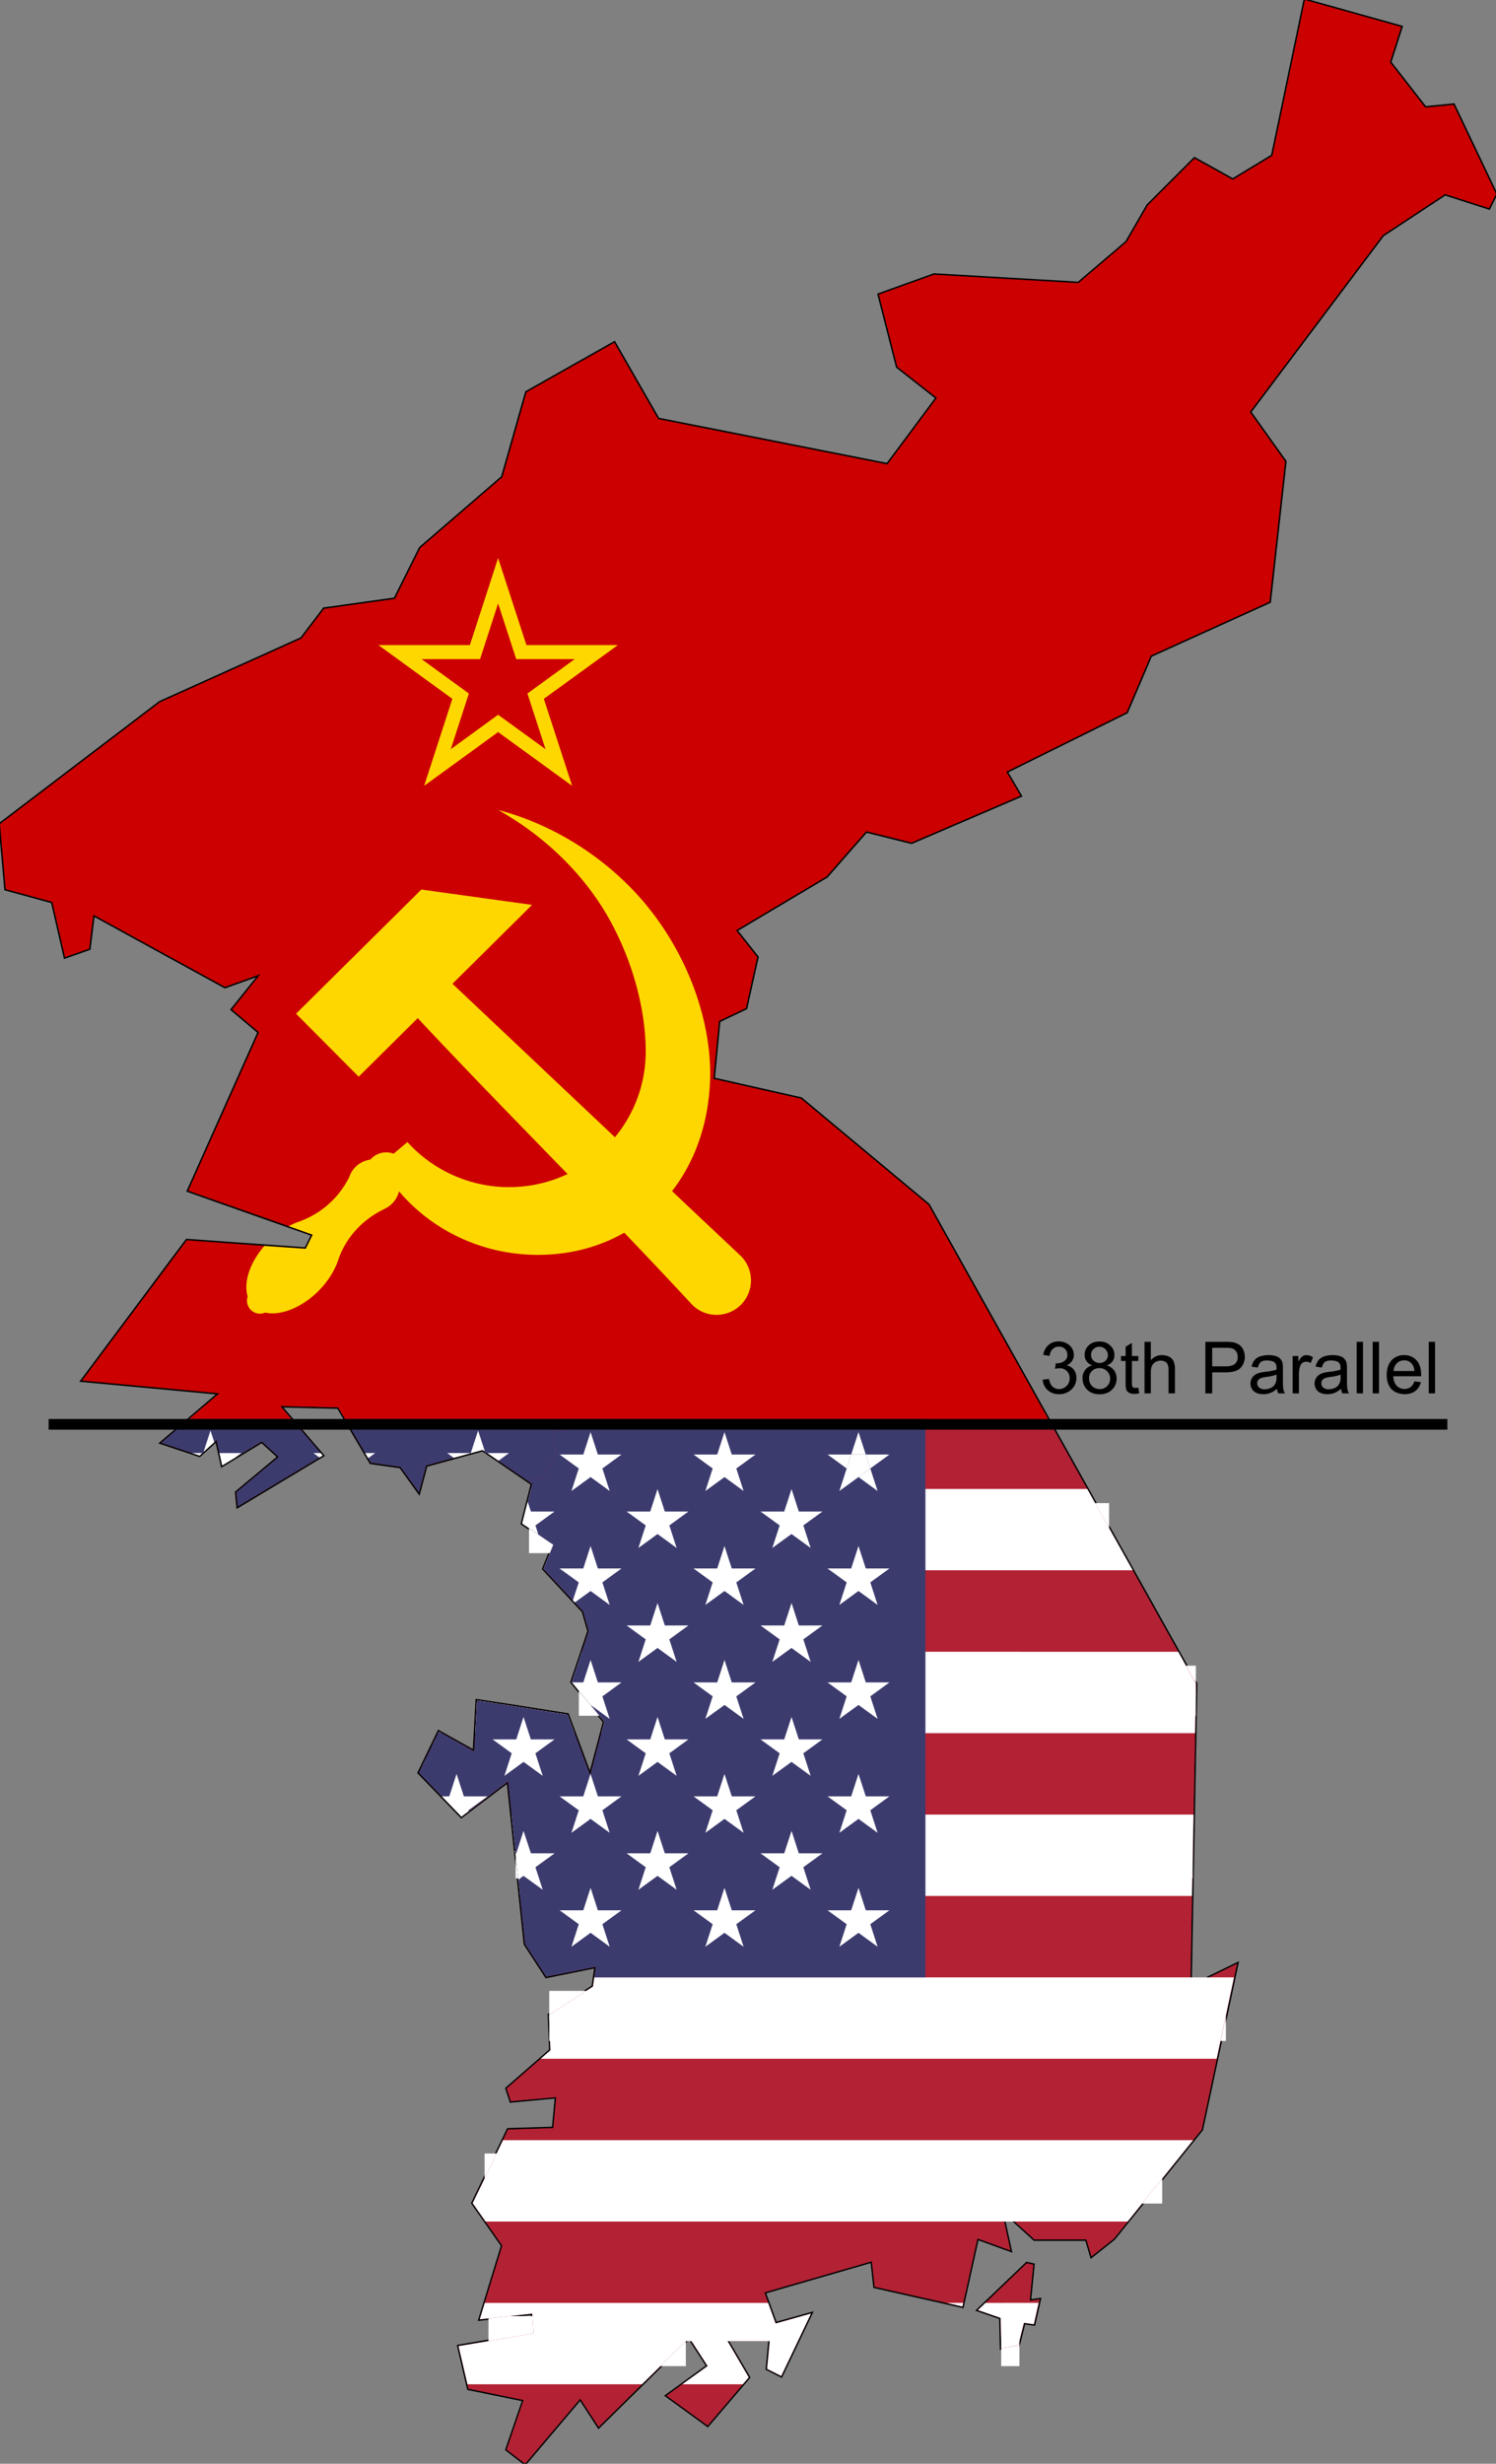 <svg id="korea_svg" xmlns="http://www.w3.org/2000/svg" viewBox="0 0 1494.8 2460.8">
  <rect x="0" y="0" width="1494.8" height="2460.8" fill="#808080" stroke="none"/>
  <g id="korea-outline">
    <polygon points="1032.4 2262 1026 2260.6 977.2 2307.3 999.8 2315.1 1000.5 2345.5 1017.5 2342.7 1023.2 2320 1033.1 2321.4 1038.7 2296.7 1028.8 2298.1 1032.4 2262" fill="#fff" stroke="#000" stroke-miterlimit="10" stroke-width="3"/>
    <polygon points="1494.8 193.8 1487.8 207.9 1443.9 193.8 1381.7 234.8 1373.1 246.2 1341.4 288.4 1248.8 411.5 1284.1 461 1268.5 601 1149.8 654.8 1125.7 711.3 1005.5 770.8 1019.6 794.8 910.8 841.5 886.7 835.5 865.5 830.2 825.9 875.4 735.4 929.2 756.6 956 746.6 1001 745.7 1005.2 745.3 1006.9 743 1008 740.9 1009 718.4 1019.7 715.3 1051.8 712.8 1077.6 800.4 1097.4 927.7 1203.5 934.9 1216.4 948.5 1240.7 1115.8 1539.9 1195 1681.5 1192.7 1802.9 1189.3 1984.2 1236 1961.5 1200.7 2127 1181.7 2150.5 1113 2235.9 1090.6 2253.7 1085.6 2236.7 1033.6 2236.7 1000.6 2206.7 1009.6 2247.7 976.6 2235.7 961.6 2303.7 874 2284 871.2 2258.5 763.7 2289.6 775 2320.7 810.3 2310.8 780.6 2373.1 766.5 2366 769.3 2336.3 746.7 2305.2 724.8 2312.8 714.2 2316.5 715.9 2319.5 748.1 2374.5 707.1 2422.6 666.1 2392.8 707.1 2363.2 690 2336.8 688.7 2334.9 682.2 2341.3 598.2 2424 579.8 2395.7 526.1 2459.1 524.7 2460.8 522.5 2459.1 506.3 2446.6 523.3 2397.1 468.1 2385.8 458.2 2343.3 533.2 2330.6 531.8 2310.8 479.4 2316.5 502 2242.9 472.3 2200.5 507.7 2127 538.7 2126 552.9 2125.6 554.9 2104.1 555.8 2094.5 548.9 2095.1 520 2097.8 510.5 2098.7 506.3 2086 550.1 2047.8 548.7 2012.4 592.5 1984.2 595.4 1964.3 545.9 1974.3 524.7 1941.7 507.7 1779.1 461 1814.4 418.6 1770.6 438.4 1729.6 473.8 1749.4 476.6 1698.5 513.3 1704.1 567.1 1712.6 589.7 1773.4 603.9 1719.7 571.3 1680.1 581.5 1649.8 588.3 1629.2 588.1 1628.3 582.7 1609.4 575.2 1601.4 557.3 1582.2 543.1 1566.9 552.9 1542.9 552.8 1542.8 521.8 1521.7 531.8 1482.1 527.7 1479.3 482.3 1448.2 425.7 1463.7 418.6 1490.6 400.2 1465.1 370.5 1460.9 338 1405.7 280 1404.3 322.4 1453.8 237.6 1504.7 236.2 1490.6 278.6 1455.2 261.6 1439.7 222 1463.7 216.4 1438.3 199.4 1453.8 161.2 1441.1 219.2 1391.6 82 1378.9 171.9 1258.5 186.7 1238.8 305.5 1247.3 312.5 1233.2 264.8 1216.4 188.1 1189.3 258.8 1031 231.9 1008.3 260.2 973 224.8 985.7 93.3 913.6 89.1 947.5 65 956 52.3 900.8 5.7 888.1 0 823.1 159.8 701.5 232.6 668.7 257.3 657.6 259.3 656.7 259.3 656.7 265.1 654.1 271.2 651.3 301.2 637.8 323.8 608.1 394.6 598.2 420 547.3 502 476.6 518.8 417.4 526.1 391.8 613.8 342.3 657.6 418.6 886.7 463.9 936.2 397.4 896.6 366.3 878.2 294.2 894.4 288.4 933.4 274.4 1077.6 282.8 1120.6 246.2 1125.7 241.8 1146.9 205.1 1193.6 158.4 1231.8 179.6 1271.4 155.6 1303.9 0 1400.1 26.9 1388.8 62.2 1424.1 107.5 1452.4 104.7 1494.8 193.8" fill="#fff" stroke="#000" stroke-miterlimit="10" stroke-width="3"/>
  </g>
  <g id="old-k">
    <g id="usa">
      <polygon points="1038.7 2296.7 1037.9 2300.2 1033.1 2321.4 1023.2 2320 1018.6 2338.3 1018 2340.8 1017.5 2342.7 1000.5 2345.5 1000.4 2340.8 1000.4 2338.3 999.8 2315.1 977.2 2307.3 984.7 2300.2 1026 2260.6 1032.4 2262 1028.8 2298.1 1038.7 2296.7" fill="#b22234"/>
      <path d="M1208.2,1975l-18.9,9.2.2-9.2,1.5-81.3.8-40.6v-2l.8-38.7,1.5-81.3.7-40.6v-9l-17.7-31.7-45.5-81.3-22.7-40.6-.9-1.6-21.8-39.1-33.2-59.3-6-10.6-6.3-11.3-.8-1.5H288.2l49.8,1.2.2.3,6.6,11.3,6.3,10.6,13.8,23.4,3,5.1,2.6,4.5,29.7,4.2,16,22.1,2.4,3.4.9-3.4,6.2-23.5,10.6-2.9,11-3,6.1-1.7,10.3-2.8,1.6-.5,5.1-1.4h.4l11.4-3.1,2.3,1.5.5,1.6h1.8L498,1459l29.7,20.3,4.1,2.8-1.3,5.1-3.2,12.8-2.1,8.1-.4,1.6-1.3,5.5-1.7,6.5,6.8,4.6,1.4.9.9.7h0l7,4.7,2,1.4,13,8.9-9.8,24,1.4,1.6,27.9,29.9,2,2.1,8.3,8.9,5.6,19.8-6.9,20.6-10.1,30.3.3.3,6.8,8.3,1.2,1.5.3.3,10.2,12.4h0l4.4,5.4,2.6,3.2,6.8,8.2-3,11.4-10.8,40.8h0l-.4,1.5v-.2L574,1731.1l-6.9-18.5-53.8-8.5-21.1-3.2-11.7-1.8h0l-3.9-.6v3.6h0l-1.6,29-1,18.3-32.7-18.3-2.7-1.5-.7,1.5-2.1,4.4-3.4,6.9h0l-7,14.6-4.1,8.4-2.5,5.2,22.9,23.6,5.5,5.8,12.1,12.4,1.2,1.3.7.7,2.7-2,.3-.2,4.3-3.3.7-.5,17-12.9,4.2-3.2,17.5-13.2,3.5,33.3,3.8,36.8h-1.3l1.4,1v.9h0l.2,1.5h0v.5l1.7,16.1.9,8.2h0l1.7,16.3,5,48,20.3,31.2.9,1.3,6.8-1.3,42.7-8.6-1.2,8.6-.4,2.1-1.3,9.2-43.8,28.2v3.2l1.3,32.2-9.7,8.5L506.3,2086l4.2,12.7,45.3-4.2-2.9,31.1-45.2,1.4-5.1,10.6-18.4,38.3-1.1,2.3-10.8,22.3,12.9,18.4,16.8,24-17.6,57.2-5,16.4,52.4-5.7,1.4,19.8-45.1,7.7-14.9,2.5-15,2.5,8.9,38.1,1,4.4,55.1,11.3-16.9,49.5,17.5,13.4h1.4l54.6-64.3,18.4,28.3,43.2-42.6,41.3-40.6,2.6-2.5h5.6l1.7,2.5,14.5,22.4-25.3,18.2-15.7,11.4,41,29.8,35.1-41.2,5.9-6.9-19.7-33.7-1.5-2.5h42.2l-.2,2.5-2.4,25.2,14.1,7.1,15.4-32.3,1.2-2.5,13.1-27.5-35.3,9.9-7.5-20.6-3.8-10.5,107.5-31.1L874,2284l71.9,16.1,15.7,3.6.8-3.6,14.2-64.4,33,12-6.3-28.8-2.7-12.2,13.4,12.2,19.6,17.8h52l5,17,22.4-17.8,13.7-17,32.7-40.7,1.9-2.3,30.8-38.3,8.6-10.6,15.1-70.7,8.6-40.7.5-2.1,8.2-38.5,2.9-13.5ZM321.6,1452.8l-1.3-1.5-3.4-4-16.6-19.4-9.2-10.6-9.7-11.3-1.2-1.5H204.1l-1.8,1.5-13.2,11.3-12.5,10.6-15.4,13.2,21.5,7.1,9.2,3.1,3.8,1.3h0l.7.2,3,1,1.1-1,1.6-1.5h.9l.4-1.2,10.7-9.7,2.3-2.2,2.9,13.1,2.7,12.4,12.8-7.7,26.8-16.3,17,15.5-38.4,32-4,3.4,1.4,14.1,15.1-9.1,4.6-2.7,9.4-5.7,39.5-23.7,6.7-4,6.3-3.8,3.2-1.9Z" fill="#b22234"/>
      <path d="M528.6,1526.3h579.6m86.7,162.4H578.4m-63.2,162.4h676.6m33.1,162.4H548.8m612.5,162.4H484.2m201.1,162.4H488.1m530.5,0h-18.2" fill="none" stroke="#fff" stroke-miterlimit="10" stroke-width="50"/>
      <path d="M288.2,1404.5l49.8,1.2.2.3,6.6,11.3,6.3,10.6,13.8,23.4,3,5.1,2.6,4.5,29.7,4.2,16,22.1,2.4,3.4.9-3.4,6.2-23.5,10.6-2.9,11-3,6.1-1.7,10.3-2.8,1.6-.5,5.1-1.4h.4l11.4-3.1,2.3,1.5.5,1.6h1.8L498,1459l29.7,20.3,4.1,2.8-1.3,5.1-3.2,12.8-2.1,8.1-.4,1.6-1.3,5.5-1.7,6.5,6.8,4.6,1.4.9.9.7h0l7,4.7,2,1.4,13,8.9-9.8,24,1.4,1.6,27.9,29.9,2,2.1,8.3,8.9,5.6,19.8-6.9,20.6-10.1,30.3.3.3,6.8,8.3,1.2,1.5.3.3,10.2,12.4h0l4.4,5.4,2.6,3.2,6.8,8.2-3,11.4-10.8,40.8h0l-.4,1.5v-.2L574,1731.1l-6.9-18.5-53.8-8.5-21.1-3.2-11.7-1.8h0l-3.9-.6v3.6h0l-1.6,29-1,18.3-32.7-18.3-2.7-1.5-.7,1.5-2.1,4.4-3.4,6.9h0l-7,14.6-4.1,8.4-2.5,5.2,22.9,23.6,5.5,5.8,12.1,12.4,1.2,1.3.7.7,2.7-2,.3-.2,4.3-3.3.7-.5,17-12.9,4.2-3.2,17.5-13.2,3.5,33.3,3.8,36.8h-1.3l1.4,1v.9h0l.2,1.5h0v.5l1.7,16.1.9,8.2h0l1.7,16.3,5,48,20.3,31.2h7.7l42.7-8.6-1.2,8.6H945.7V1404.5Zm33.4,48.3-1.3-1.5-3.4-4-16.6-19.4-9.2-10.6-9.7-11.3-1.2-1.5H204.1l-1.8,1.5-13.2,11.3-12.5,10.6-15.4,13.2,21.5,7.1,9.2,3.1,3.8,1.3h0l.7.2,3,1,1.1-1,1.6-1.5h.9l.4-1.2,10.7-9.7,2.3-2.2,2.9,13.1,2.7,12.4,12.8-7.7,26.8-16.3,17,15.5-38.4,32-4,3.4,1.4,14.1,15.1-9.1,4.6-2.7,9.4-5.7,39.5-23.7,6.7-4,6.3-3.8,3.2-1.9Z" fill="#3c3b6e"/>
      <g>
        <g id="s18">
          <g id="s9">
            <g id="s5">
              <g id="s4">
                <polygon points="202.1 1451.3 199.4 1453.8 191.9 1451.3 202.1 1451.3" fill="#fff"/>
                <polygon points="214.1 1440.4 203.4 1450.2 210.3 1428.9 214.1 1440.4" fill="#fff"/>
                <polygon points="241.2 1451.3 234.8 1456 222 1463.7 219.3 1451.3 241.2 1451.3" fill="#fff"/>
              </g>
            </g>
          </g>
          <g id="s9-2" data-name="s9">
            <g id="s5-2" data-name="s5">
              <g id="s4-2" data-name="s4">
                <polygon points="322.4 1453.8 319.2 1455.7 313.1 1451.3 320.3 1451.3 322.4 1453.8" fill="#fff"/>
                <polygon points="374.9 1451.3 367.9 1456.4 364.9 1451.3 374.9 1451.3" fill="#fff"/>
              </g>
            </g>
            <g id="s4-3" data-name="s4">
              <g>
                <polygon points="430 1771.8 421.1 1765.4 425.2 1757 430 1771.8" fill="#fff"/>
                <polygon points="441.8 1735.5 432.2 1742.4 435.6 1735.5 441.8 1735.5" fill="#fff"/>
              </g>
            </g>
          </g>
        </g>
        <g id="s18-2" data-name="s18">
          <g id="s9-3" data-name="s9">
            <g id="s5-3" data-name="s5">
              <g id="s4-4" data-name="s4">
                <polygon points="484.5 1449.7 482.3 1448.2 470.8 1451.3 470.4 1451.4 453.4 1456.1 446.8 1451.3 470.4 1451.3 477.7 1428.9 484.5 1449.7" fill="#fff"/>
                <polygon points="508.6 1451.3 498.1 1459 486.9 1451.3 508.6 1451.3" fill="#fff"/>
                <polygon points="496.8 1715 477.7 1701.1 476.4 1702.1 476.5 1700.2 476.6 1698.5 480.5 1699.1 480.5 1699.1 492.2 1700.9 496.8 1715" fill="#fff"/>
                <polygon points="490.2 1792.3 486.1 1795.5 469 1808.4 464 1812.2 465.9 1806.2 446.8 1792.3 470.4 1792.3 477.7 1769.9 485 1792.3 490.2 1792.3" fill="#fff"/>
              </g>
            </g>
            <g id="s4-5" data-name="s4">
              <polygon points="557.8 1526.3 563.7 1544.5 544.6 1530.6 539.9 1534 530.9 1527.9 531.4 1526.3 532.8 1522 523.5 1515.2 525.2 1508.1 537.3 1508.1 544.6 1485.7 551.9 1508.1 575.5 1508.1 556.4 1522 557.8 1526.3" fill="#fff"/>
              <path id="s" d="M544.6,1713.1l19.1,58.7-50-36.3h61.8l-50,36.3Z" fill="#fff"/>
              <polygon points="572.8 1851.1 556.4 1863 563.7 1885.5 544.6 1871.6 525.5 1885.5 532.8 1863 516.3 1851.1 515.1 1850.2 513.7 1849.2 537.3 1849.2 544.6 1826.7 551.9 1849.2 575.5 1849.2 572.8 1851.1" fill="#fff"/>
            </g>
          </g>
          <g id="s9-4" data-name="s9">
            <g id="s5-4" data-name="s5">
              <g id="s4-6" data-name="s4">
                <path id="s-2" data-name="s" d="M611.4,1428.9l19.1,58.7-50-36.3h61.8l-50,36.3Z" fill="#fff"/>
                <path id="s-3" data-name="s" d="M611.4,1542.5l19.1,58.8-50-36.3h61.8l-50,36.3Z" fill="#fff"/>
                <polygon points="623.2 1692.5 630.5 1715 611.4 1701.1 597.1 1711.5 594.5 1708.3 599.6 1692.5 594.4 1688.7 580.5 1678.7 604.1 1678.7 611.4 1656.2 618.7 1678.7 642.3 1678.7 628.5 1688.7 623.2 1692.5" fill="#fff"/>
                <path id="s-4" data-name="s" d="M611.4,1769.9l19.1,58.7-50-36.3h61.8l-50,36.3Z" fill="#fff"/>
              </g>
              <path id="s-5" data-name="s" d="M611.4,1883.6l19.1,58.7-50-36.3h61.8l-50,36.3Z" fill="#fff"/>
            </g>
            <g id="s4-7" data-name="s4">
              <path id="s-6" data-name="s" d="M678.3,1485.7l19.1,58.8-50-36.4h61.8l-50,36.4Z" fill="#fff"/>
              <path id="s-7" data-name="s" d="M678.3,1599.4l19.1,58.7-50-36.3h61.8l-50,36.3Z" fill="#fff"/>
              <path id="s-8" data-name="s" d="M678.3,1713.1l19.1,58.7-50-36.3h61.8l-50,36.3Z" fill="#fff"/>
              <path id="s-9" data-name="s" d="M678.3,1826.7l19.1,58.8-50-36.3h61.8l-50,36.3Z" fill="#fff"/>
            </g>
          </g>
        </g>
        <g id="s9-5" data-name="s9">
          <g id="s5-5" data-name="s5">
            <g id="s4-8" data-name="s4">
              <path id="s-10" data-name="s" d="M745.1,1428.9l19.1,58.7-50-36.3H776l-50,36.3Z" fill="#fff"/>
              <path id="s-11" data-name="s" d="M745.1,1542.5l19.1,58.8-50-36.3H776l-50,36.3Z" fill="#fff"/>
              <path id="s-12" data-name="s" d="M745.1,1656.2l19.1,58.8-50-36.3H776L726,1715Z" fill="#fff"/>
              <path id="s-13" data-name="s" d="M745.1,1769.9l19.1,58.7-50-36.3H776l-50,36.3Z" fill="#fff"/>
            </g>
            <path id="s-14" data-name="s" d="M745.1,1883.6l19.1,58.7-50-36.3H776l-50,36.3Z" fill="#fff"/>
          </g>
          <g id="s4-9" data-name="s4">
            <path id="s-15" data-name="s" d="M812,1485.7l19.1,58.8-50-36.4h61.8l-50,36.4Z" fill="#fff"/>
            <path id="s-16" data-name="s" d="M812,1599.4l19.1,58.7-50-36.3h61.8l-50,36.3Z" fill="#fff"/>
            <path id="s-17" data-name="s" d="M812,1713.1l19.1,58.7-50-36.3h61.8l-50,36.3Z" fill="#fff"/>
            <path id="s-18" data-name="s" d="M812,1826.7l19.1,58.8-50-36.3h61.8l-50,36.3Z" fill="#fff"/>
          </g>
        </g>
        <g id="s5-6" data-name="s5">
          <g id="s4-10" data-name="s4">
            <path id="s-19" data-name="s" d="M878.8,1428.9l19.1,58.7-50-36.3h61.8l-50,36.3Z" fill="#fff"/>
            <path id="s-20" data-name="s" d="M878.8,1542.5l19.1,58.8-50-36.3h61.8l-50,36.3Z" fill="#fff"/>
            <path id="s-21" data-name="s" d="M878.8,1656.2l19.1,58.8-50-36.3h61.8l-50,36.3Z" fill="#fff"/>
            <path id="s-22" data-name="s" d="M878.8,1769.9l19.1,58.7-50-36.3h61.8l-50,36.3Z" fill="#fff"/>
          </g>
          <path id="s-23" data-name="s" d="M878.8,1883.6l19.1,58.7-50-36.3h61.8l-50,36.3Z" fill="#fff"/>
        </g>
      </g>
    </g>
    <g id="usa-2" data-name="usa">
      <polygon points="1028.8 2298.1 1038.7 2296.7 1037.9 2300.2 1033.1 2321.4 1023.2 2320 1018.6 2338.3 1018 2340.8 1017.5 2342.7 1000.5 2345.5 1000.4 2340.8 1000.4 2338.3 999.8 2315.1 977.2 2307.3 984.7 2300.2 1026 2260.6 1032.4 2262 1028.8 2298.1" fill="#b22234"/>
      <polygon points="1236 1961.5 1233.1 1975 1224.9 2013.5 1224.4 2015.6 1215.8 2056.3 1200.7 2127 1192.1 2137.6 1161.3 2175.9 1159.4 2178.2 1126.7 2218.9 1113 2235.9 1090.6 2253.7 1085.6 2236.7 1033.6 2236.7 1014 2218.9 1003.3 2218.9 1009.6 2247.7 976.6 2235.7 962.4 2300.2 961.6 2303.7 945.9 2300.2 874 2284 871.2 2258.5 763.7 2289.6 767.5 2300.2 775 2320.7 810.3 2310.8 797.2 2338.3 796 2340.8 780.6 2373.1 766.5 2366 768.9 2340.8 769.1 2338.3 726.9 2338.3 728.4 2340.8 748.1 2374.5 742.2 2381.4 707.1 2422.6 666.1 2392.8 681.8 2381.4 707.1 2363.2 692.6 2340.8 690.9 2338.3 685.3 2338.3 682.7 2340.8 641.4 2381.4 598.2 2424 579.8 2395.7 525.3 2460.1 523.8 2460.1 506.3 2446.6 523.3 2397.1 468.1 2385.8 467.1 2381.4 458.2 2343.3 473.2 2340.8 488.1 2338.3 533.2 2330.6 531.8 2310.8 479.4 2316.5 484.4 2300.2 502 2242.9 485.2 2218.9 472.3 2200.5 483.1 2178.2 502.6 2137.6 507.7 2127 538.7 2126 552.9 2125.6 554.9 2104.1 555.8 2094.5 548.9 2095.1 520 2097.8 510.5 2098.7 506.3 2086 540.4 2056.3 550.1 2047.8 548.9 2015.6 548.7 2012.4 592.5 1984.2 593.9 1975 595.4 1964.3 545.9 1974.3 524.7 1941.7 519.6 1893.7 518 1877.4 518 1877.4 517.1 1869.2 515.4 1853.1 515.2 1853.1 515.4 1852.6 515.4 1852.6 515.2 1851.1 511.2 1812.4 507.7 1779.1 468.3 1808.9 463.7 1812.4 461 1814.4 460.3 1813.7 459.1 1812.4 447.1 1800 441.5 1794.2 418.6 1770.6 437.7 1731.1 438.4 1729.6 441.1 1731.1 473.8 1749.4 474.8 1731.1 476.6 1698.5 513.3 1704.1 567.1 1712.6 574 1731.1 589.6 1773.2 590.1 1771.8 590.1 1771.9 600.9 1731.1 603.9 1719.7 590.1 1702.9 590.1 1702.9 579.9 1690.5 579.6 1690.2 571.6 1680.4 571.3 1680.1 581.4 1649.8 581.5 1649.8 588.3 1629.2 588.1 1628.3 582.7 1609.4 575.2 1601.4 574.4 1600.5 572.4 1598.4 557.3 1582.2 544.5 1568.5 543.1 1566.9 552.9 1542.9 552.8 1542.8 537.9 1532.7 530.9 1527.9 530 1527.2 521.8 1521.7 524.8 1509.7 527.3 1500 530.5 1487.3 531.8 1482.1 527.7 1479.3 542.3 1475 555.1 1454.5 552.3 1429.1 573.5 1427.7 592.5 1407.2 592.8 1406 1040.9 1406 1047.3 1417.3 1053.2 1428 1086.4 1487.3 1108.2 1526.3 1109.1 1527.9 1115.8 1539.9 1131.8 1568.5 1177.3 1649.8 1195 1681.5 1194.9 1688.7 1194.8 1690.5 1194.1 1731.1 1192.9 1796.1 1192.5 1812.4 1191.8 1851.1 1191.8 1853.1 1191 1893.7 1189.5 1975 1208.3 1975 1236 1961.5" fill="#b22234"/>
      <g>
        <path d="M1018,2340.8h-17.6m-204.4,0H768.9m-40.5,0H692.6m-9.9,0H473.2m686.2-162.6H483.1m741.3-162.6H548.9m642.9-162.5H515.2m593.9-325.2H530.9m663.9,162.6H579.9" fill="none"/>
        <path d="M1115.8,1539.9l-6.7-12-.9-1.6-21.8-39.1H530.5l-3.2,12.8-2.5,9.7-3,12,8.2,5.5.9.7,7,4.7,14.9,10.2h.1l-9.8,24,1.4,1.6h587.3Zm61.5,109.9H581.4l-10.1,30.3.3.3,8,9.8.3.3,10.2,12.4h0l13.8,16.8-3,11.4h593.2l.7-40.6v-9Zm-610.2,62.8-53.8-8.5-36.7-5.6-1.8,32.6H574Zm-128.7,17-.7,1.5h3.4Zm72.8,82.8,4,38.7.2,1.5h0l-.2.5h.2l1.7,16.1.9,8.2h0l1.7,16.3H1191l.8-40.6v-2l.8-38.7Zm-52.1,0,1.2,1.3.7.7,2.7-2ZM593.8,1975l-1.3,9.2-43.8,28.2v3.2l1.3,32.2-9.7,8.5h675.4l8.6-40.7.5-2.1,8.2-38.5Zm-91.2,162.6-19.5,40.6-10.8,22.3,12.9,18.4h641.5l32.7-40.7,1.9-2.3,30.8-38.3ZM775,2320.7l-7.5-20.6H484.4l-5,16.4,52.4-5.7,1.4,19.8-45.1,7.7-14.9,2.5-15,2.5,8.9,38.1H641.4l41.3-40.6,2.6-2.5h5.6l1.7,2.5,14.5,22.4-25.3,18.2h60.4l5.9-6.9-19.7-33.7-1.5-2.5h42.2l-.2,2.5-2.4,25.2,14.1,7.1,15.4-32.3,1.2-2.5,13.1-27.5Zm170.9-20.6,15.7,3.6.8-3.6Zm38.8,0-7.5,7.2,22.6,7.8.6,25.7v4.7l17-2.9.5-1.8,5.2-20.8,9.9,1.4,4.8-21.3Z" fill="#fff"/>
      </g>
      <polygon points="924.7 1406 924.7 1975 593.9 1975 595.4 1964.3 545.9 1974.3 524.7 1941.7 519.6 1893.7 518 1877.4 518 1877.4 517.1 1869.2 515.4 1853.1 515.2 1853.1 515.4 1852.6 515.4 1852.6 515.2 1851.1 511.2 1812.4 507.7 1779.1 468.3 1808.9 463.7 1812.4 461 1814.4 460.3 1813.7 459.1 1812.4 447.1 1800 441.5 1794.2 418.6 1770.6 437.7 1731.1 438.4 1729.6 441.1 1731.1 473.8 1749.4 474.8 1731.1 476.6 1698.5 513.3 1704.1 567.1 1712.6 574 1731.1 589.6 1773.2 590.1 1771.8 590.1 1771.9 600.9 1731.1 603.9 1719.7 590.1 1702.9 590.1 1702.9 579.9 1690.5 579.6 1690.2 571.6 1680.4 571.3 1680.1 581.4 1649.8 581.5 1649.8 588.3 1629.2 588.1 1628.3 582.7 1609.4 575.2 1601.4 574.4 1600.5 572.4 1598.4 557.3 1582.2 544.5 1568.5 543.1 1566.9 552.9 1542.9 552.8 1542.8 537.9 1532.7 530.9 1527.9 530 1527.2 521.8 1521.7 524.8 1509.7 527.3 1500 530.5 1487.3 531.8 1482.1 527.7 1479.3 542.3 1475 555.1 1454.5 552.3 1429.1 573.5 1427.7 592.5 1407.2 592.8 1406 924.7 1406" fill="#3c3b6e"/>
      <g>
        <g id="s18-3" data-name="s18">
          <g id="s9-6" data-name="s9">
            <g id="s5-7" data-name="s5">
              <g id="s4-11" data-name="s4">
                <polygon points="468 1808.1 468.3 1808.9 463.7 1812.4 461 1814.4 460.3 1813.7 459.1 1812.4 447.1 1800 441.5 1794.2 448.9 1794.2 456.2 1771.8 463.5 1794.2 487.1 1794.2 468 1808.1" fill="#fff"/>
              </g>
            </g>
            <g id="s4-12" data-name="s4">
              <polygon points="536.4 1527.9 537.9 1532.7 530.9 1527.9 530 1527.2 521.8 1521.7 524.8 1509.7 527.3 1500 530.5 1509.7 554.1 1509.7 535 1523.6 536.4 1527.9" fill="#fff"/>
              <path id="s-24" data-name="s" d="M523.1,1714.9l19.2,58.8-50.1-36.4h61.9L504,1773.7Z" fill="#fff"/>
              <polygon points="551.4 1853.1 535 1865 542.3 1887.5 523.1 1873.6 518 1877.4 517.1 1869.2 515.4 1853.1 515.2 1853.1 515.4 1852.6 515.4 1852.6 515.2 1851.1 515.9 1851.1 523.1 1828.7 530.5 1851.1 554.1 1851.1 551.4 1853.1" fill="#fff"/>
            </g>
          </g>
          <g id="s9-7" data-name="s9">
            <g id="s5-8" data-name="s5">
              <g id="s4-13" data-name="s4">
                <path id="s-25" data-name="s" d="M590.1,1430.4l19.1,58.8-50-36.4H621l-50,36.4Z" fill="#fff"/>
                <polygon points="618.4 1568.5 601.9 1580.5 609.2 1603 590.1 1589.1 574.4 1600.5 572.4 1598.4 578.3 1580.5 561.8 1568.5 559.1 1566.6 582.8 1566.6 590.1 1544.2 597.4 1566.6 621 1566.6 618.4 1568.5" fill="#fff"/>
                <polygon points="601.9 1694.3 609.2 1716.8 590.1 1702.9 590.1 1702.9 579.9 1690.5 579.6 1690.2 571.6 1680.4 582.8 1680.4 590.1 1658 597.4 1680.4 621 1680.4 607.2 1690.5 601.9 1694.3" fill="#fff"/>
                <polygon points="603.3 1812.4 609.2 1830.6 590.1 1816.7 571 1830.6 576.9 1812.4 578.3 1808.1 559.1 1794.2 582.8 1794.2 589.6 1773.2 590.1 1771.8 590.1 1771.9 590.1 1771.9 597.4 1794.2 621 1794.2 601.9 1808.1 603.3 1812.4" fill="#fff"/>
              </g>
              <path id="s-26" data-name="s" d="M590.1,1885.6l19.1,58.8-50-36.4H621l-50,36.4Z" fill="#fff"/>
            </g>
            <g id="s4-14" data-name="s4">
              <path id="s-27" data-name="s" d="M657,1487.3l19.1,58.8-50-36.4h61.8l-50,36.4Z" fill="#fff"/>
              <path id="s-28" data-name="s" d="M657,1601.1l19.1,58.8-50-36.4h61.8l-50,36.4Z" fill="#fff"/>
              <path id="s-29" data-name="s" d="M657,1714.9l19.1,58.8-50-36.4h61.8l-50,36.4Z" fill="#fff"/>
              <path id="s-30" data-name="s" d="M657,1828.7l19.1,58.8-50-36.4h61.8l-50,36.4Z" fill="#fff"/>
            </g>
          </g>
        </g>
        <g id="s9-8" data-name="s9">
          <g id="s5-9" data-name="s5">
            <g id="s4-15" data-name="s4">
              <path id="s-31" data-name="s" d="M723.9,1430.4l19.1,58.8-50-36.4h61.9l-50.1,36.4Z" fill="#fff"/>
              <path id="s-32" data-name="s" d="M723.9,1544.2,743,1603l-50-36.4h61.9L704.8,1603Z" fill="#fff"/>
              <path id="s-33" data-name="s" d="M723.9,1658l19.1,58.8-50-36.4h61.9l-50.1,36.4Z" fill="#fff"/>
              <polygon points="735.7 1808.1 754.9 1794.2 731.2 1794.2 723.9 1771.8 716.6 1794.2 693 1794.2 712.1 1808.1 704.8 1830.6 723.9 1816.7 743 1830.6 735.7 1808.1" fill="#fff"/>
            </g>
            <polygon points="735.7 1921.9 754.9 1908 731.2 1908 723.9 1885.6 716.6 1908 693 1908 712.1 1921.9 704.8 1944.4 723.9 1930.5 743 1944.4 735.7 1921.9" fill="#fff"/>
          </g>
          <g id="s4-16" data-name="s4">
            <path id="s-34" data-name="s" d="M790.9,1487.3l19.1,58.8-50.1-36.4h61.9l-50.1,36.4Z" fill="#fff"/>
            <path id="s-35" data-name="s" d="M790.9,1601.1l19.1,58.8-50.1-36.4h61.9l-50.1,36.4Z" fill="#fff"/>
            <path id="s-36" data-name="s" d="M790.9,1714.9l19.1,58.8-50.1-36.4h61.9l-50.1,36.4Z" fill="#fff"/>
            <path id="s-37" data-name="s" d="M790.9,1828.7l19.1,58.8-50.1-36.4h61.9l-50.1,36.4Z" fill="#fff"/>
          </g>
        </g>
        <g id="s5-10" data-name="s5">
          <g id="s4-17" data-name="s4">
            <polygon points="869.6 1466.7 857.8 1475.3 838.7 1489.2 846 1466.7 850.5 1452.8 865.1 1452.8 869.6 1466.7" fill="#fff"/>
            <polygon points="826.9 1452.8 850.5 1452.8 846 1466.7 826.9 1452.8" fill="#fff"/>
            <polygon points="857.8 1430.4 865.1 1452.8 850.5 1452.8 857.8 1430.4" fill="#fff"/>
            <polygon points="869.6 1466.7 876.9 1489.2 857.8 1475.3 869.6 1466.7" fill="#fff"/>
            <polygon points="888.7 1452.8 869.6 1466.7 865.1 1452.8 888.7 1452.8" fill="#fff"/>
            <g>
              <polygon points="846 1580.5 838.7 1603 857.8 1589.1 876.9 1603 869.6 1580.5 888.7 1566.6 865.1 1566.6 857.8 1544.2 850.5 1566.6 826.9 1566.6 846 1580.5" fill="#fff"/>
              <polygon points="865.1 1680.4 857.8 1658 850.5 1680.4 826.9 1680.4 846 1694.3 838.7 1716.8 857.8 1702.9 876.9 1716.8 869.6 1694.3 888.7 1680.4 865.1 1680.4" fill="#fff"/>
            </g>
            <polygon points="869.6 1808.1 888.7 1794.2 865.1 1794.2 857.8 1771.8 850.5 1794.2 826.9 1794.2 846 1808.1 838.7 1830.6 857.8 1816.7 876.9 1830.6 869.6 1808.1" fill="#fff"/>
          </g>
          <polygon points="869.6 1921.9 888.7 1908 865.1 1908 857.8 1885.6 850.5 1908 826.9 1908 846 1921.9 838.7 1944.4 857.8 1930.5 876.9 1944.4 869.6 1921.9" fill="#fff"/>
        </g>
      </g>
    </g>
    <g id="sov">
      <polygon points="1494.8 193.8 1487.8 207.9 1443.9 193.8 1381.7 234.8 1248.8 411.5 1284.1 461 1268.5 601 1149.8 654.8 1125.7 711.3 1005.5 770.8 1019.6 794.8 910.8 841.5 865.5 830.2 825.9 875.4 735.4 929.2 756.6 956 745.3 1006.9 718.4 1019.7 712.8 1077.6 800.4 1097.4 927.7 1203.5 948.5 1240.7 1040.1 1404.5 1040.9 1406 1047.3 1417.3 344.8 1417.3 338.1 1406 338 1405.7 288.2 1404.5 280 1404.3 280.2 1404.5 281.4 1406 291.1 1417.3 189.1 1417.3 202.3 1406 204.1 1404.5 219.2 1391.6 82 1378.9 186.7 1238.8 264.1 1244.4 305.5 1247.3 312.5 1233.2 288.5 1224.7 188.1 1189.3 258.8 1031 231.9 1008.3 260.2 973 224.8 985.7 93.3 913.6 89.1 947.5 65 956 52.3 900.8 5.7 888.1 0 823.1 159.8 701.5 301.2 637.8 323.8 608.1 394.6 598.2 420 547.3 502 476.6 526.1 391.8 613.8 342.3 657.6 418.6 886.7 463.9 936.2 397.4 896.6 366.3 878.2 294.2 933.4 274.4 1077.6 282.8 1125.7 241.8 1146.9 205.1 1193.6 158.4 1231.8 179.6 1271.4 155.6 1303.9 0 1400.1 26.9 1388.8 62.2 1424.1 107.5 1452.4 104.7 1494.8 193.8" fill="#c00"/>
      <g id="sov-s">
        <path id="path11728" d="M617.4,644.3H526l-28.3-86.9-28.2,86.9H378.1L452,698l-28.2,86.9,73.9-53.7,74,53.7L543.4,698Zm-72.3,104-47.4-34.4-47.3,34.4,18.1-55.6-47.3-34.4h58.5l18-55.6,18.1,55.6h58.5L527,692.7Z" fill="gold"/>
        <g id="g2900">
          <path id="rect4165-6" d="M295.8,1012.5l62.6,62.9,59-58.5c89.8,96.1,184,188.7,273.1,285.1a34.4,34.4,0,1,0,48.8-48.4c-95.6-90-191.5-180.7-287.2-271l79.5-78.8L421,888.5Z" fill="gold"/>
          <path d="M709.5,1078.4c-1.4,43.7-15.2,81.9-38,111.3a159.3,159.3,0,0,1-47.7,41.5c-26.1,14.9-57,22.9-90.7,22.1-54-1.3-102.2-25.5-134.4-63.4a26.1,26.1,0,0,1-14.1,17.3l-1.2.7c-21,10.1-37.6,27.9-45.2,49.8-3.5,11-10.5,22.2-19.9,31.6-16.5,16.6-37.7,25.2-53.3,21.7a13,13,0,0,1-18.2-11.9,12.3,12.3,0,0,1,.7-4.2c-4.4-14.2,2.3-34,16.7-50.5l41.3,2.9,7-14.1-24-8.5a71.7,71.7,0,0,1,9-4.1l.6-.2a89.3,89.3,0,0,0,50.8-44.6,25.9,25.9,0,0,1,21.2-17.6,20.7,20.7,0,0,1,15.8-7.2,21,21,0,0,1,7.4,1.3l13.8-11.6a137.1,137.1,0,0,0,207.3-4.8,134.2,134.2,0,0,0,30.8-86.5c-.2-36.7-10.4-82.6-33.8-126.6S549.2,837.9,497.8,809c58.9,15.5,111,50.8,146.6,93.3C690.9,958,711.3,1025.8,709.5,1078.4Z" fill="gold"/>
        </g>
      </g>
    </g>
  </g>
  <g id="_38th" data-name="38th">
    <rect id="_38-p" data-name="38-p" x="48.6" y="1417.3" width="1397.6" height="10.67"/>
    <g id="_38-t" data-name="38-t">
      <path d="M1041.8,1378.1l6.3-.9c.7,3.6,1.9,6.2,3.7,7.8a9.1,9.1,0,0,0,6.4,2.4,10.6,10.6,0,0,0,10.6-10.8,9.7,9.7,0,0,0-10.1-10,17.1,17.1,0,0,0-4.5.7l.7-5.6h1.1a12.7,12.7,0,0,0,7.2-2.1,7.2,7.2,0,0,0,3.3-6.5,7.8,7.8,0,0,0-2.4-5.8,8.5,8.5,0,0,0-6.1-2.3,8.4,8.4,0,0,0-6.1,2.4c-1.7,1.5-2.7,3.8-3.2,6.9l-6.3-1.1a16.5,16.5,0,0,1,5.3-9.9,15.2,15.2,0,0,1,10.2-3.5,16.1,16.1,0,0,1,7.8,1.9,13.5,13.5,0,0,1,5.4,4.9,13.2,13.2,0,0,1,1.9,6.6,10.7,10.7,0,0,1-1.8,6.1,13,13,0,0,1-5.3,4.4,11.8,11.8,0,0,1,7.1,4.4,13,13,0,0,1,2.5,8.3,15,15,0,0,1-4.9,11.4,17.5,17.5,0,0,1-12.5,4.7,16,16,0,0,1-11.2-4A15.5,15.5,0,0,1,1041.8,1378.1Z"/>
      <path d="M1091.5,1363.7a11.1,11.1,0,0,1-5.8-4.1,10.3,10.3,0,0,1-1.9-6.4,12.3,12.3,0,0,1,4-9.4q4-3.9,10.8-3.9a15,15,0,0,1,10.8,4,12.4,12.4,0,0,1,4.1,9.5,10.5,10.5,0,0,1-1.8,6.2,11.7,11.7,0,0,1-5.7,4.1,14.7,14.7,0,0,1,7.2,5,14.3,14.3,0,0,1,2.5,8.3,14.9,14.9,0,0,1-4.7,11.1q-4.6,4.5-12.3,4.5t-12.3-4.5a15.3,15.3,0,0,1-4.7-11.3,12.6,12.6,0,0,1,9.8-13.1Zm-3.3,13.1a11.2,11.2,0,0,0,1.3,5.3,8.9,8.9,0,0,0,3.8,3.9,11.4,11.4,0,0,0,5.4,1.4,10.1,10.1,0,0,0,10.5-10.4,9.9,9.9,0,0,0-3.1-7.5,10.2,10.2,0,0,0-7.6-3,9.9,9.9,0,0,0-10.3,10.3Zm2-23.8a7.8,7.8,0,0,0,2.4,6,8.5,8.5,0,0,0,6.1,2.3,8.1,8.1,0,0,0,6-2.3,7.3,7.3,0,0,0,2.3-5.6,8.5,8.5,0,0,0-14.4-5.9A7.4,7.4,0,0,0,1090.2,1353Z"/>
      <path d="M1137.4,1386l.9,5.6a22.4,22.4,0,0,1-4.8.6,10.7,10.7,0,0,1-5.3-1.1,5.8,5.8,0,0,1-2.7-2.9c-.5-1.2-.8-3.6-.8-7.4v-21.5h-4.6v-4.9h4.6v-9.3l6.3-3.8v13.1h6.4v4.9H1131v21.8a8.7,8.7,0,0,0,.4,3.5,2.3,2.3,0,0,0,1,1.2,4.5,4.5,0,0,0,2.2.5Z"/>
      <path d="M1143.6,1391.7v-51.5h6.3v18.4a14.1,14.1,0,0,1,11.2-5.1,16.6,16.6,0,0,1,7.2,1.6,9.8,9.8,0,0,1,4.4,4.6,22.1,22.1,0,0,1,1.3,8.3v23.7h-6.4V1368c0-3.1-.6-5.4-2-6.9a7.8,7.8,0,0,0-5.8-2.1,10.8,10.8,0,0,0-5.3,1.4,8,8,0,0,0-3.5,4c-.8,1.6-1.1,3.9-1.1,6.9v20.4Z"/>
      <path d="M1204.4,1391.7v-51.5h19.5a52.1,52.1,0,0,1,7.8.4,16.8,16.8,0,0,1,6.4,2.5,11.8,11.8,0,0,1,4.1,4.9,16.8,16.8,0,0,1,1.6,7.1,15.8,15.8,0,0,1-4.2,11.1c-2.8,3-7.8,4.5-15.1,4.5h-13.3v21Zm6.8-27h13.4c4.4,0,7.5-.9,9.4-2.5a8.9,8.9,0,0,0,2.7-6.9,9.5,9.5,0,0,0-1.6-5.6,7.7,7.7,0,0,0-4.3-3,29.3,29.3,0,0,0-6.4-.5h-13.2Z"/>
      <path d="M1276,1387.1a22.1,22.1,0,0,1-6.8,4.2,19.6,19.6,0,0,1-6.9,1.2c-4.1,0-7.3-1-9.5-3a9.8,9.8,0,0,1-3.3-7.7,10.8,10.8,0,0,1,1.2-5,11.5,11.5,0,0,1,3.3-3.6,17.5,17.5,0,0,1,4.6-2.1,50.5,50.5,0,0,1,5.6-.9,60.4,60.4,0,0,0,11.3-2.2v-1.7q0-3.7-1.8-5.4t-7.2-2.1q-4.5,0-6.6,1.5c-1.4,1.1-2.4,2.9-3.1,5.6l-6.2-.9a14.5,14.5,0,0,1,2.8-6.4,11.8,11.8,0,0,1,5.6-3.8,26.5,26.5,0,0,1,8.4-1.3,23.9,23.9,0,0,1,7.8,1.1,10.6,10.6,0,0,1,4.4,2.9,10.1,10.1,0,0,1,2,4.3,37.3,37.3,0,0,1,.3,5.8v8.4c0,5.9.1,9.7.4,11.2a12.1,12.1,0,0,0,1.6,4.5h-6.6A13,13,0,0,1,1276,1387.1Zm-.5-14.1a46.9,46.9,0,0,1-10.4,2.3,23.3,23.3,0,0,0-5.5,1.3,5.8,5.8,0,0,0-2.5,2.1,5.4,5.4,0,0,0,1.1,7.2,8.1,8.1,0,0,0,5.6,1.7,13.9,13.9,0,0,0,6.5-1.6,9.9,9.9,0,0,0,4.2-4.4,16.5,16.5,0,0,0,1-6.3Z"/>
      <path d="M1291.6,1391.7v-37.3h5.7v5.6c1.5-2.6,2.8-4.4,4-5.2a6.9,6.9,0,0,1,4.1-1.3,12.2,12.2,0,0,1,6.5,2.1l-2.2,5.8a8.9,8.9,0,0,0-4.6-1.3,6.6,6.6,0,0,0-3.8,1.2,6.8,6.8,0,0,0-2.3,3.5,24.3,24.3,0,0,0-1.1,7.3v19.6Z"/>
      <path d="M1340,1387.1a22.9,22.9,0,0,1-6.7,4.2,20.2,20.2,0,0,1-7,1.2c-4.1,0-7.3-1-9.5-3a10.5,10.5,0,0,1-2-12.7,10.2,10.2,0,0,1,3.2-3.6,17.5,17.5,0,0,1,4.6-2.1,50.5,50.5,0,0,1,5.6-.9,60.4,60.4,0,0,0,11.3-2.2v-1.7q0-3.7-1.8-5.4t-7.2-2.1q-4.4,0-6.6,1.5c-1.4,1.1-2.4,2.9-3.1,5.6l-6.2-.9a15.7,15.7,0,0,1,2.8-6.4,12.4,12.4,0,0,1,5.6-3.8,26.5,26.5,0,0,1,8.4-1.3,23.9,23.9,0,0,1,7.8,1.1,9.9,9.9,0,0,1,4.4,2.9,10.1,10.1,0,0,1,2,4.3,37.3,37.3,0,0,1,.3,5.8v8.4c0,5.9.1,9.7.4,11.2a14.2,14.2,0,0,0,1.6,4.5h-6.6A13,13,0,0,1,1340,1387.1Zm-.5-14.1a45.8,45.8,0,0,1-10.3,2.3,24.4,24.4,0,0,0-5.6,1.3,6.4,6.4,0,0,0-2.5,2.1,6.1,6.1,0,0,0-.8,3,5.2,5.2,0,0,0,1.9,4.2,8.3,8.3,0,0,0,5.6,1.7,13.9,13.9,0,0,0,6.5-1.6,9.9,9.9,0,0,0,4.2-4.4,14.7,14.7,0,0,0,1-6.3Z"/>
      <path d="M1355.6,1391.7v-51.5h6.3v51.5Z"/>
      <path d="M1371.6,1391.7v-51.5h6.3v51.5Z"/>
      <path d="M1413.3,1379.7l6.5.8a16.3,16.3,0,0,1-5.7,8.9c-2.8,2.1-6.4,3.1-10.7,3.1s-9.8-1.6-13-5-4.8-8.1-4.8-14.2,1.6-11.1,4.8-14.6a16.5,16.5,0,0,1,12.6-5.2,16.1,16.1,0,0,1,12.3,5.1c3.1,3.4,4.7,8.2,4.7,14.4v1.6h-27.9c.3,4.1,1.4,7.3,3.5,9.5a10.6,10.6,0,0,0,7.8,3.2,9.6,9.6,0,0,0,5.9-1.8A12.3,12.3,0,0,0,1413.3,1379.7Zm-20.8-10.3h20.8c-.3-3.1-1.1-5.5-2.4-7a9.5,9.5,0,0,0-7.8-3.7,10,10,0,0,0-7.3,2.9A11.6,11.6,0,0,0,1392.5,1369.4Z"/>
      <path d="M1427.6,1391.7v-51.5h6.3v51.5Z"/>
    </g>
  </g>
</svg>

